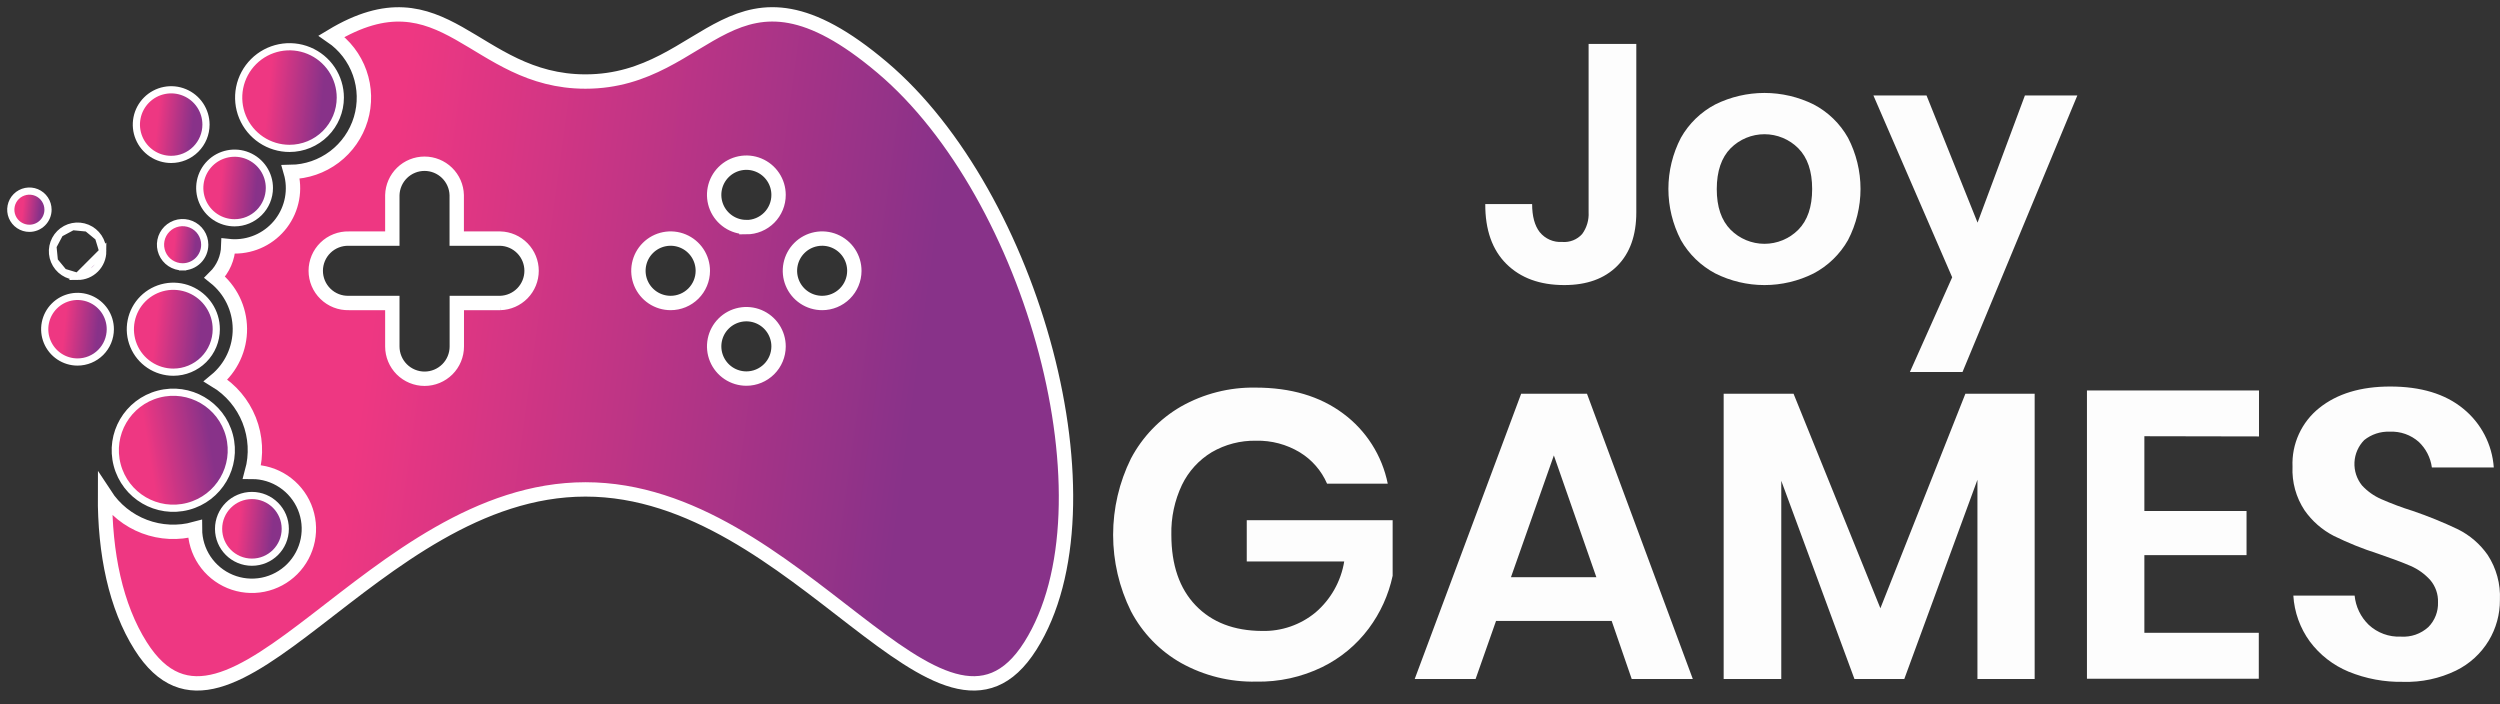 <svg width="174" height="49" viewBox="0 0 174 49" fill="none" xmlns="http://www.w3.org/2000/svg">
<rect x="0" y="0" width="174" height="49" fill="#333333" stroke="none"/>
<path d="M14.25 17.032C14.25 16.727 14.16 16.43 13.991 16.177C13.822 15.923 13.581 15.726 13.299 15.61C13.018 15.493 12.708 15.463 12.409 15.522C12.111 15.582 11.836 15.729 11.621 15.944C11.406 16.16 11.259 16.434 11.2 16.733C11.141 17.032 11.172 17.341 11.289 17.623C11.405 17.904 11.603 18.144 11.857 18.313C12.11 18.482 12.408 18.572 12.712 18.572M14.25 17.032C14.251 17.234 14.211 17.434 14.134 17.621C14.057 17.808 13.943 17.978 13.8 18.121C13.658 18.264 13.488 18.377 13.301 18.455C13.115 18.532 12.915 18.572 12.712 18.572M14.25 17.032C14.25 17.032 14.25 17.032 14.25 17.032L14 17.032L14.25 17.032ZM12.712 18.572C12.712 18.572 12.712 18.572 12.712 18.572V18.322L12.713 18.572C12.713 18.572 12.712 18.572 12.712 18.572Z" fill="url(#paint0_linear_108_611)" stroke="white" stroke-width="0.5"/>
<path d="M18.749 13.085V13.085C18.75 12.606 18.608 12.137 18.342 11.738C18.076 11.34 17.697 11.029 17.255 10.845C16.812 10.661 16.325 10.613 15.855 10.707C15.384 10.8 14.953 11.03 14.614 11.369C14.275 11.708 14.044 12.14 13.95 12.61C13.856 13.08 13.904 13.567 14.088 14.01C14.271 14.453 14.582 14.831 14.98 15.098C15.379 15.364 15.847 15.506 16.326 15.506H16.326C16.969 15.506 17.584 15.25 18.038 14.797C18.493 14.343 18.748 13.727 18.749 13.085Z" fill="url(#paint1_linear_108_611)" stroke="white" stroke-width="0.5"/>
<path d="M14.337 8.672C14.337 8.193 14.195 7.724 13.929 7.326C13.662 6.927 13.284 6.617 12.841 6.434C12.399 6.25 11.912 6.202 11.441 6.296C10.972 6.389 10.54 6.62 10.201 6.959C9.862 7.298 9.631 7.729 9.538 8.199C9.444 8.669 9.492 9.157 9.676 9.599C9.859 10.042 10.17 10.42 10.568 10.687C10.966 10.953 11.435 11.095 11.914 11.095C12.232 11.095 12.547 11.032 12.841 10.911C13.135 10.789 13.402 10.61 13.627 10.385C13.852 10.16 14.031 9.893 14.153 9.599C14.274 9.305 14.337 8.99 14.337 8.672Z" fill="url(#paint2_linear_108_611)" stroke="white" stroke-width="0.5"/>
<path d="M23.686 6.792C23.686 6.093 23.479 5.409 23.091 4.827C22.702 4.245 22.15 3.791 21.503 3.523C20.857 3.255 20.146 3.185 19.46 3.321C18.773 3.458 18.143 3.794 17.648 4.289C17.153 4.784 16.816 5.414 16.679 6.1C16.543 6.786 16.613 7.498 16.88 8.144C17.148 8.791 17.602 9.343 18.183 9.732C18.765 10.121 19.449 10.328 20.149 10.328C21.087 10.328 21.986 9.956 22.649 9.293C23.313 8.63 23.686 7.73 23.686 6.792Z" fill="url(#paint3_linear_108_611)" stroke="white" stroke-width="0.5"/>
<path d="M7.678 22.915C7.678 22.464 7.544 22.022 7.294 21.646C7.043 21.271 6.687 20.978 6.27 20.805C5.853 20.632 5.394 20.586 4.951 20.674C4.508 20.762 4.101 20.979 3.782 21.299C3.462 21.618 3.245 22.024 3.156 22.467C3.068 22.91 3.113 23.369 3.286 23.786C3.459 24.204 3.751 24.56 4.127 24.811C4.502 25.062 4.943 25.196 5.395 25.196C6 25.196 6.58 24.956 7.008 24.528C7.436 24.1 7.677 23.52 7.678 22.915Z" fill="url(#paint4_linear_108_611)" stroke="white" stroke-width="0.5"/>
<path d="M6.856 16.516C7.048 16.803 7.151 17.142 7.151 17.488L6.856 16.516ZM6.856 16.516C6.663 16.228 6.39 16.003 6.07 15.871M6.856 16.516L6.07 15.871M6.07 15.871C5.75 15.739 5.398 15.704 5.058 15.772M6.07 15.871L5.058 15.772M5.058 15.772C4.719 15.839 4.407 16.006 4.162 16.251M5.058 15.772L4.162 16.251M4.162 16.251C3.918 16.496 3.751 16.808 3.684 17.148M4.162 16.251L3.684 17.148M3.684 17.148C3.616 17.488 3.651 17.84 3.784 18.159M3.684 17.148L3.784 18.159M3.784 18.159C3.917 18.479 4.142 18.752 4.43 18.944M3.784 18.159L4.43 18.944M4.43 18.944C4.718 19.136 5.056 19.239 5.402 19.238L4.43 18.944ZM5.402 19.238C5.632 19.238 5.859 19.193 6.072 19.105C6.284 19.017 6.477 18.888 6.639 18.726C6.802 18.563 6.93 18.37 7.018 18.158C7.106 17.945 7.151 17.718 7.151 17.488L5.402 19.238Z" fill="url(#paint5_linear_108_611)" stroke="white" stroke-width="0.5"/>
<path d="M3.342 14.595C3.342 14.338 3.266 14.088 3.123 13.874C2.981 13.661 2.778 13.495 2.541 13.397C2.304 13.299 2.044 13.274 1.792 13.324C1.541 13.374 1.31 13.498 1.129 13.679C0.948 13.86 0.824 14.091 0.775 14.343C0.725 14.594 0.751 14.855 0.849 15.092C0.948 15.329 1.114 15.531 1.327 15.673C1.541 15.815 1.791 15.891 2.048 15.89C2.391 15.89 2.72 15.753 2.963 15.51C3.205 15.267 3.342 14.938 3.342 14.595Z" fill="url(#paint6_linear_108_611)" stroke="white" stroke-width="0.5"/>
<path d="M13.088 35.242C15.245 34.675 16.533 32.467 15.966 30.31C15.399 28.153 13.191 26.864 11.034 27.431C8.878 27.998 7.589 30.206 8.156 32.363C8.723 34.52 10.931 35.809 13.088 35.242Z" fill="url(#paint7_linear_108_611)" stroke="white" stroke-width="0.5"/>
<path d="M17.534 39.128C18.816 39.128 19.855 38.089 19.855 36.807C19.855 35.525 18.816 34.486 17.534 34.486C16.252 34.486 15.213 35.525 15.213 36.807C15.213 38.089 16.252 39.128 17.534 39.128Z" fill="url(#paint8_linear_108_611)" stroke="white" stroke-width="0.5"/>
<path d="M15.053 22.915V22.915C15.054 22.324 14.879 21.745 14.55 21.253C14.222 20.761 13.755 20.378 13.209 20.151C12.662 19.924 12.061 19.865 11.481 19.98C10.901 20.095 10.368 20.38 9.949 20.797C9.531 21.215 9.246 21.748 9.13 22.328C9.014 22.908 9.073 23.509 9.299 24.056C9.525 24.603 9.908 25.07 10.4 25.399C10.892 25.728 11.47 25.903 12.061 25.904H12.061C12.854 25.904 13.615 25.589 14.176 25.029C14.737 24.468 15.052 23.708 15.053 22.915Z" fill="url(#paint9_linear_108_611)" stroke="white" stroke-width="0.5"/>
<mask id="path-11-outside-1_108_611" maskUnits="userSpaceOnUse" x="6.308" y="0" width="69" height="49" fill="black">
<rect fill="white" x="6.308" width="69" height="49"/>
<path d="M61.407 4.702C50.925 -4.162 49.45 5.675 40.749 5.675C32.95 5.675 30.955 -2.226 23.077 2.521C23.983 3.142 24.669 4.035 25.034 5.071C25.4 6.107 25.426 7.232 25.11 8.284C24.793 9.336 24.15 10.261 23.274 10.923C22.397 11.585 21.333 11.952 20.234 11.969C20.409 12.574 20.44 13.211 20.326 13.83C20.212 14.45 19.955 15.034 19.576 15.537C19.197 16.039 18.706 16.447 18.142 16.727C17.578 17.007 16.956 17.152 16.327 17.15C16.181 17.15 16.035 17.142 15.89 17.126C15.867 17.943 15.53 18.72 14.948 19.294C15.487 19.723 15.924 20.267 16.227 20.886C16.529 21.505 16.689 22.184 16.696 22.873C16.702 23.562 16.554 24.244 16.263 24.868C15.972 25.493 15.545 26.044 15.013 26.483C16.069 27.124 16.886 28.091 17.342 29.239C17.797 30.387 17.866 31.652 17.538 32.842C18.322 32.843 19.088 33.076 19.739 33.512C20.391 33.949 20.898 34.568 21.198 35.292C21.497 36.016 21.575 36.813 21.422 37.582C21.269 38.35 20.891 39.056 20.337 39.611C19.783 40.165 19.077 40.542 18.308 40.696C17.54 40.849 16.743 40.771 16.018 40.471C15.294 40.172 14.675 39.664 14.239 39.013C13.803 38.362 13.57 37.596 13.569 36.812C12.409 37.132 11.177 37.074 10.052 36.648C8.926 36.222 7.965 35.449 7.308 34.441C7.286 38.521 8.056 42.208 9.786 44.952C15.927 54.69 25.924 34.063 40.749 34.063C55.574 34.063 65.568 54.69 71.714 44.952C77.859 35.215 71.891 13.568 61.407 4.702ZM34.823 21.088H31.794V24.117C31.794 24.712 31.558 25.283 31.137 25.704C30.716 26.124 30.145 26.361 29.55 26.361C28.955 26.361 28.384 26.124 27.963 25.704C27.543 25.283 27.306 24.712 27.306 24.117V21.088H24.277C23.978 21.096 23.68 21.044 23.401 20.935C23.122 20.826 22.868 20.662 22.654 20.453C22.439 20.244 22.269 19.995 22.152 19.719C22.036 19.443 21.976 19.147 21.976 18.847C21.976 18.548 22.036 18.252 22.152 17.976C22.269 17.7 22.439 17.45 22.654 17.241C22.868 17.032 23.122 16.869 23.401 16.76C23.68 16.651 23.978 16.599 24.277 16.607H27.306V13.577C27.322 12.993 27.565 12.439 27.983 12.031C28.402 11.624 28.963 11.396 29.547 11.396C30.131 11.396 30.692 11.624 31.111 12.031C31.529 12.439 31.772 12.993 31.788 13.577V16.607H34.817C35.401 16.622 35.955 16.865 36.363 17.284C36.77 17.702 36.998 18.263 36.998 18.847C36.998 19.431 36.77 19.992 36.363 20.411C35.955 20.829 35.401 21.072 34.817 21.088H34.823ZM46.676 21.088C46.232 21.088 45.798 20.957 45.429 20.71C45.06 20.464 44.773 20.113 44.603 19.703C44.434 19.293 44.39 18.842 44.477 18.407C44.564 17.971 44.778 17.572 45.093 17.259C45.407 16.945 45.807 16.733 46.243 16.647C46.678 16.561 47.129 16.607 47.539 16.778C47.948 16.949 48.298 17.238 48.543 17.608C48.788 17.978 48.918 18.412 48.916 18.856C48.914 19.449 48.677 20.016 48.257 20.435C47.837 20.853 47.269 21.088 46.676 21.088ZM51.948 26.349C51.505 26.349 51.071 26.218 50.702 25.971C50.333 25.725 50.045 25.374 49.876 24.964C49.706 24.554 49.662 24.103 49.749 23.668C49.836 23.232 50.05 22.833 50.365 22.52C50.679 22.206 51.079 21.994 51.515 21.908C51.95 21.822 52.401 21.868 52.811 22.039C53.22 22.21 53.57 22.499 53.815 22.869C54.06 23.239 54.19 23.673 54.188 24.117C54.186 24.709 53.949 25.277 53.529 25.695C53.109 26.113 52.541 26.349 51.948 26.349ZM51.948 15.805C51.505 15.805 51.072 15.674 50.703 15.428C50.334 15.181 50.046 14.832 49.876 14.422C49.706 14.012 49.662 13.562 49.748 13.127C49.834 12.692 50.048 12.292 50.361 11.979C50.675 11.665 51.074 11.451 51.509 11.365C51.944 11.278 52.395 11.322 52.804 11.492C53.214 11.662 53.564 11.949 53.81 12.318C54.057 12.686 54.188 13.12 54.188 13.563C54.189 13.858 54.132 14.15 54.02 14.422C53.907 14.695 53.743 14.943 53.535 15.152C53.327 15.36 53.079 15.526 52.807 15.639C52.535 15.752 52.243 15.811 51.948 15.811V15.805ZM57.221 21.088C56.777 21.088 56.343 20.956 55.974 20.709C55.605 20.463 55.318 20.112 55.149 19.702C54.979 19.292 54.936 18.841 55.023 18.406C55.11 17.971 55.325 17.571 55.639 17.258C55.953 16.945 56.354 16.732 56.789 16.647C57.225 16.561 57.676 16.607 58.085 16.778C58.494 16.949 58.844 17.238 59.089 17.608C59.334 17.978 59.464 18.412 59.462 18.856C59.46 19.449 59.223 20.017 58.803 20.435C58.382 20.854 57.813 21.088 57.221 21.088Z"/>
</mask>
<path d="M61.407 4.702C50.925 -4.162 49.45 5.675 40.749 5.675C32.95 5.675 30.955 -2.226 23.077 2.521C23.983 3.142 24.669 4.035 25.034 5.071C25.4 6.107 25.426 7.232 25.11 8.284C24.793 9.336 24.15 10.261 23.274 10.923C22.397 11.585 21.333 11.952 20.234 11.969C20.409 12.574 20.44 13.211 20.326 13.83C20.212 14.45 19.955 15.034 19.576 15.537C19.197 16.039 18.706 16.447 18.142 16.727C17.578 17.007 16.956 17.152 16.327 17.15C16.181 17.15 16.035 17.142 15.89 17.126C15.867 17.943 15.53 18.72 14.948 19.294C15.487 19.723 15.924 20.267 16.227 20.886C16.529 21.505 16.689 22.184 16.696 22.873C16.702 23.562 16.554 24.244 16.263 24.868C15.972 25.493 15.545 26.044 15.013 26.483C16.069 27.124 16.886 28.091 17.342 29.239C17.797 30.387 17.866 31.652 17.538 32.842C18.322 32.843 19.088 33.076 19.739 33.512C20.391 33.949 20.898 34.568 21.198 35.292C21.497 36.016 21.575 36.813 21.422 37.582C21.269 38.35 20.891 39.056 20.337 39.611C19.783 40.165 19.077 40.542 18.308 40.696C17.54 40.849 16.743 40.771 16.018 40.471C15.294 40.172 14.675 39.664 14.239 39.013C13.803 38.362 13.57 37.596 13.569 36.812C12.409 37.132 11.177 37.074 10.052 36.648C8.926 36.222 7.965 35.449 7.308 34.441C7.286 38.521 8.056 42.208 9.786 44.952C15.927 54.69 25.924 34.063 40.749 34.063C55.574 34.063 65.568 54.69 71.714 44.952C77.859 35.215 71.891 13.568 61.407 4.702ZM34.823 21.088H31.794V24.117C31.794 24.712 31.558 25.283 31.137 25.704C30.716 26.124 30.145 26.361 29.55 26.361C28.955 26.361 28.384 26.124 27.963 25.704C27.543 25.283 27.306 24.712 27.306 24.117V21.088H24.277C23.978 21.096 23.68 21.044 23.401 20.935C23.122 20.826 22.868 20.662 22.654 20.453C22.439 20.244 22.269 19.995 22.152 19.719C22.036 19.443 21.976 19.147 21.976 18.847C21.976 18.548 22.036 18.252 22.152 17.976C22.269 17.7 22.439 17.45 22.654 17.241C22.868 17.032 23.122 16.869 23.401 16.76C23.68 16.651 23.978 16.599 24.277 16.607H27.306V13.577C27.322 12.993 27.565 12.439 27.983 12.031C28.402 11.624 28.963 11.396 29.547 11.396C30.131 11.396 30.692 11.624 31.111 12.031C31.529 12.439 31.772 12.993 31.788 13.577V16.607H34.817C35.401 16.622 35.955 16.865 36.363 17.284C36.77 17.702 36.998 18.263 36.998 18.847C36.998 19.431 36.77 19.992 36.363 20.411C35.955 20.829 35.401 21.072 34.817 21.088H34.823ZM46.676 21.088C46.232 21.088 45.798 20.957 45.429 20.71C45.06 20.464 44.773 20.113 44.603 19.703C44.434 19.293 44.39 18.842 44.477 18.407C44.564 17.971 44.778 17.572 45.093 17.259C45.407 16.945 45.807 16.733 46.243 16.647C46.678 16.561 47.129 16.607 47.539 16.778C47.948 16.949 48.298 17.238 48.543 17.608C48.788 17.978 48.918 18.412 48.916 18.856C48.914 19.449 48.677 20.016 48.257 20.435C47.837 20.853 47.269 21.088 46.676 21.088ZM51.948 26.349C51.505 26.349 51.071 26.218 50.702 25.971C50.333 25.725 50.045 25.374 49.876 24.964C49.706 24.554 49.662 24.103 49.749 23.668C49.836 23.232 50.05 22.833 50.365 22.52C50.679 22.206 51.079 21.994 51.515 21.908C51.95 21.822 52.401 21.868 52.811 22.039C53.22 22.21 53.57 22.499 53.815 22.869C54.06 23.239 54.19 23.673 54.188 24.117C54.186 24.709 53.949 25.277 53.529 25.695C53.109 26.113 52.541 26.349 51.948 26.349ZM51.948 15.805C51.505 15.805 51.072 15.674 50.703 15.428C50.334 15.181 50.046 14.832 49.876 14.422C49.706 14.012 49.662 13.562 49.748 13.127C49.834 12.692 50.048 12.292 50.361 11.979C50.675 11.665 51.074 11.451 51.509 11.365C51.944 11.278 52.395 11.322 52.804 11.492C53.214 11.662 53.564 11.949 53.81 12.318C54.057 12.686 54.188 13.12 54.188 13.563C54.189 13.858 54.132 14.15 54.02 14.422C53.907 14.695 53.743 14.943 53.535 15.152C53.327 15.36 53.079 15.526 52.807 15.639C52.535 15.752 52.243 15.811 51.948 15.811V15.805ZM57.221 21.088C56.777 21.088 56.343 20.956 55.974 20.709C55.605 20.463 55.318 20.112 55.149 19.702C54.979 19.292 54.936 18.841 55.023 18.406C55.11 17.971 55.325 17.571 55.639 17.258C55.953 16.945 56.354 16.732 56.789 16.647C57.225 16.561 57.676 16.607 58.085 16.778C58.494 16.949 58.844 17.238 59.089 17.608C59.334 17.978 59.464 18.412 59.462 18.856C59.46 19.449 59.223 20.017 58.803 20.435C58.382 20.854 57.813 21.088 57.221 21.088Z" fill="url(#paint10_linear_108_611)"/>
<path d="M61.407 4.702C50.925 -4.162 49.45 5.675 40.749 5.675C32.95 5.675 30.955 -2.226 23.077 2.521C23.983 3.142 24.669 4.035 25.034 5.071C25.4 6.107 25.426 7.232 25.11 8.284C24.793 9.336 24.15 10.261 23.274 10.923C22.397 11.585 21.333 11.952 20.234 11.969C20.409 12.574 20.44 13.211 20.326 13.83C20.212 14.45 19.955 15.034 19.576 15.537C19.197 16.039 18.706 16.447 18.142 16.727C17.578 17.007 16.956 17.152 16.327 17.15C16.181 17.15 16.035 17.142 15.89 17.126C15.867 17.943 15.53 18.72 14.948 19.294C15.487 19.723 15.924 20.267 16.227 20.886C16.529 21.505 16.689 22.184 16.696 22.873C16.702 23.562 16.554 24.244 16.263 24.868C15.972 25.493 15.545 26.044 15.013 26.483C16.069 27.124 16.886 28.091 17.342 29.239C17.797 30.387 17.866 31.652 17.538 32.842C18.322 32.843 19.088 33.076 19.739 33.512C20.391 33.949 20.898 34.568 21.198 35.292C21.497 36.016 21.575 36.813 21.422 37.582C21.269 38.35 20.891 39.056 20.337 39.611C19.783 40.165 19.077 40.542 18.308 40.696C17.54 40.849 16.743 40.771 16.018 40.471C15.294 40.172 14.675 39.664 14.239 39.013C13.803 38.362 13.57 37.596 13.569 36.812C12.409 37.132 11.177 37.074 10.052 36.648C8.926 36.222 7.965 35.449 7.308 34.441C7.286 38.521 8.056 42.208 9.786 44.952C15.927 54.69 25.924 34.063 40.749 34.063C55.574 34.063 65.568 54.69 71.714 44.952C77.859 35.215 71.891 13.568 61.407 4.702ZM34.823 21.088H31.794V24.117C31.794 24.712 31.558 25.283 31.137 25.704C30.716 26.124 30.145 26.361 29.55 26.361C28.955 26.361 28.384 26.124 27.963 25.704C27.543 25.283 27.306 24.712 27.306 24.117V21.088H24.277C23.978 21.096 23.68 21.044 23.401 20.935C23.122 20.826 22.868 20.662 22.654 20.453C22.439 20.244 22.269 19.995 22.152 19.719C22.036 19.443 21.976 19.147 21.976 18.847C21.976 18.548 22.036 18.252 22.152 17.976C22.269 17.7 22.439 17.45 22.654 17.241C22.868 17.032 23.122 16.869 23.401 16.76C23.68 16.651 23.978 16.599 24.277 16.607H27.306V13.577C27.322 12.993 27.565 12.439 27.983 12.031C28.402 11.624 28.963 11.396 29.547 11.396C30.131 11.396 30.692 11.624 31.111 12.031C31.529 12.439 31.772 12.993 31.788 13.577V16.607H34.817C35.401 16.622 35.955 16.865 36.363 17.284C36.77 17.702 36.998 18.263 36.998 18.847C36.998 19.431 36.77 19.992 36.363 20.411C35.955 20.829 35.401 21.072 34.817 21.088H34.823ZM46.676 21.088C46.232 21.088 45.798 20.957 45.429 20.71C45.06 20.464 44.773 20.113 44.603 19.703C44.434 19.293 44.39 18.842 44.477 18.407C44.564 17.971 44.778 17.572 45.093 17.259C45.407 16.945 45.807 16.733 46.243 16.647C46.678 16.561 47.129 16.607 47.539 16.778C47.948 16.949 48.298 17.238 48.543 17.608C48.788 17.978 48.918 18.412 48.916 18.856C48.914 19.449 48.677 20.016 48.257 20.435C47.837 20.853 47.269 21.088 46.676 21.088ZM51.948 26.349C51.505 26.349 51.071 26.218 50.702 25.971C50.333 25.725 50.045 25.374 49.876 24.964C49.706 24.554 49.662 24.103 49.749 23.668C49.836 23.232 50.05 22.833 50.365 22.52C50.679 22.206 51.079 21.994 51.515 21.908C51.95 21.822 52.401 21.868 52.811 22.039C53.22 22.21 53.57 22.499 53.815 22.869C54.06 23.239 54.19 23.673 54.188 24.117C54.186 24.709 53.949 25.277 53.529 25.695C53.109 26.113 52.541 26.349 51.948 26.349ZM51.948 15.805C51.505 15.805 51.072 15.674 50.703 15.428C50.334 15.181 50.046 14.832 49.876 14.422C49.706 14.012 49.662 13.562 49.748 13.127C49.834 12.692 50.048 12.292 50.361 11.979C50.675 11.665 51.074 11.451 51.509 11.365C51.944 11.278 52.395 11.322 52.804 11.492C53.214 11.662 53.564 11.949 53.81 12.318C54.057 12.686 54.188 13.12 54.188 13.563C54.189 13.858 54.132 14.15 54.02 14.422C53.907 14.695 53.743 14.943 53.535 15.152C53.327 15.36 53.079 15.526 52.807 15.639C52.535 15.752 52.243 15.811 51.948 15.811V15.805ZM57.221 21.088C56.777 21.088 56.343 20.956 55.974 20.709C55.605 20.463 55.318 20.112 55.149 19.702C54.979 19.292 54.936 18.841 55.023 18.406C55.11 17.971 55.325 17.571 55.639 17.258C55.953 16.945 56.354 16.732 56.789 16.647C57.225 16.561 57.676 16.607 58.085 16.778C58.494 16.949 58.844 17.238 59.089 17.608C59.334 17.978 59.464 18.412 59.462 18.856C59.46 19.449 59.223 20.017 58.803 20.435C58.382 20.854 57.813 21.088 57.221 21.088Z" stroke="white" mask="url(#path-11-outside-1_108_611)"/>
<path d="M113.887 3.056V14.78C113.887 16.381 113.443 17.624 112.557 18.511C111.67 19.398 110.442 19.841 108.872 19.841C107.177 19.841 105.835 19.351 104.846 18.37C103.858 17.389 103.367 16 103.375 14.203H106.636C106.636 15.05 106.812 15.704 107.165 16.157C107.353 16.388 107.593 16.57 107.865 16.689C108.137 16.808 108.434 16.859 108.731 16.84C108.989 16.861 109.249 16.822 109.491 16.726C109.732 16.63 109.947 16.48 110.12 16.286C110.44 15.847 110.598 15.31 110.567 14.768V3.056H113.887Z" fill="#FDFDFD"/>
<path d="M126.232 7.27C127.235 7.796 128.065 8.601 128.621 9.589C129.193 10.688 129.492 11.91 129.492 13.149C129.492 14.389 129.193 15.611 128.621 16.71C128.062 17.695 127.233 18.5 126.232 19.029C125.169 19.563 123.996 19.841 122.806 19.841C121.617 19.841 120.444 19.563 119.381 19.029C118.38 18.499 117.551 17.695 116.991 16.71C116.419 15.611 116.12 14.389 116.12 13.149C116.12 11.91 116.419 10.688 116.991 9.589C117.548 8.602 118.378 7.797 119.381 7.27C120.446 6.743 121.618 6.469 122.806 6.469C123.994 6.469 125.166 6.743 126.232 7.27ZM120.452 10.319C119.81 10.972 119.489 11.917 119.487 13.155C119.485 14.393 119.806 15.339 120.452 15.992C120.761 16.302 121.128 16.547 121.532 16.715C121.936 16.883 122.369 16.969 122.806 16.969C123.244 16.969 123.677 16.883 124.081 16.715C124.485 16.547 124.852 16.302 125.16 15.992C125.804 15.343 126.126 14.397 126.126 13.155C126.126 11.914 125.804 10.968 125.16 10.319C124.852 10.009 124.485 9.763 124.081 9.596C123.677 9.428 123.244 9.342 122.806 9.342C122.369 9.342 121.936 9.428 121.532 9.596C121.128 9.763 120.761 10.009 120.452 10.319Z" fill="#FDFDFD"/>
<path d="M134.086 6.643L137.638 15.495L140.934 6.643H144.583L136.59 25.892H132.929L135.872 19.3L130.39 6.646L134.086 6.643Z" fill="#FDFDFD"/>
<path d="M93.486 28.783C95.088 29.969 96.192 31.707 96.587 33.661H92.363C91.972 32.758 91.311 31.998 90.471 31.485C89.55 30.928 88.489 30.647 87.414 30.674C86.336 30.654 85.274 30.93 84.342 31.471C83.444 32.012 82.723 32.803 82.266 33.746C81.753 34.83 81.499 36.018 81.526 37.216C81.526 39.321 82.09 40.961 83.218 42.137C84.347 43.312 85.887 43.905 87.84 43.914C89.191 43.947 90.508 43.492 91.552 42.634C92.62 41.724 93.331 40.464 93.557 39.079H86.774V36.206H96.928V40.075C96.644 41.403 96.076 42.655 95.264 43.744C94.413 44.885 93.301 45.807 92.021 46.432C90.592 47.127 89.017 47.473 87.428 47.441C85.604 47.479 83.803 47.033 82.209 46.147C80.719 45.304 79.504 44.048 78.71 42.531C77.896 40.882 77.473 39.066 77.473 37.227C77.473 35.387 77.896 33.572 78.71 31.922C79.507 30.409 80.714 29.152 82.194 28.296C83.776 27.401 85.568 26.945 87.385 26.977C89.841 26.977 91.874 27.579 93.486 28.783Z" fill="#FDFDFD"/>
<path d="M112.173 43.218H104.124L102.702 47.257H98.464L105.873 27.403H110.453L117.819 47.257H113.567L112.173 43.218ZM111.107 40.174L108.149 31.698L105.162 40.174H111.107Z" fill="#FDFDFD"/>
<path d="M141.612 27.403V47.257H137.63V33.391L132.539 47.257H129.069L123.977 33.462V47.257H119.967V27.403H124.831L130.875 42.336L136.791 27.403H141.612Z" fill="#FDFDFD"/>
<path d="M149.248 30.361V35.566H156.359V38.638H149.248V44.042H157.212V47.242H145.252V27.176H157.226V30.376L149.248 30.361Z" fill="#FDFDFD"/>
<path d="M173.212 44.597C172.667 45.492 171.878 46.213 170.936 46.673C169.794 47.226 168.535 47.494 167.267 47.456C165.961 47.483 164.664 47.24 163.456 46.745C162.388 46.302 161.46 45.58 160.768 44.654C160.086 43.72 159.686 42.609 159.616 41.454H163.882C163.957 42.227 164.305 42.948 164.864 43.488C165.163 43.766 165.514 43.982 165.898 44.123C166.281 44.264 166.688 44.327 167.096 44.309C167.445 44.333 167.795 44.286 168.125 44.172C168.455 44.057 168.758 43.876 169.016 43.641C169.239 43.415 169.413 43.145 169.528 42.849C169.643 42.553 169.697 42.237 169.685 41.92C169.705 41.354 169.512 40.801 169.144 40.37C168.764 39.949 168.299 39.615 167.779 39.389C167.227 39.151 166.468 38.867 165.504 38.535C164.45 38.2 163.424 37.786 162.432 37.298C161.62 36.879 160.922 36.269 160.398 35.52C159.803 34.62 159.51 33.555 159.559 32.477C159.526 31.698 159.678 30.922 160.002 30.213C160.326 29.504 160.812 28.881 161.422 28.395C162.664 27.4 164.309 26.902 166.357 26.902C168.49 26.902 170.183 27.414 171.434 28.438C172.052 28.938 172.56 29.559 172.927 30.264C173.294 30.969 173.512 31.741 173.567 32.534H169.258C169.166 31.855 168.845 31.228 168.348 30.756C167.793 30.265 167.069 30.01 166.329 30.045C165.685 30.019 165.054 30.226 164.551 30.628C164.142 31.043 163.9 31.595 163.871 32.177C163.842 32.759 164.029 33.331 164.394 33.785C164.769 34.192 165.224 34.517 165.731 34.738C166.45 35.054 167.186 35.329 167.936 35.563C169.007 35.928 170.056 36.356 171.079 36.843C171.903 37.254 172.612 37.865 173.141 38.621C173.747 39.548 174.045 40.643 173.994 41.749C174.001 42.753 173.73 43.738 173.212 44.597Z" fill="#FDFDFD"/>
<defs>
<linearGradient id="paint0_linear_108_611" x1="12.137" y1="16.935" x2="13.609" y2="17.076" gradientUnits="userSpaceOnUse">
<stop stop-color="#EE3782"/>
<stop offset="1" stop-color="#883289"/>
</linearGradient>
<linearGradient id="paint1_linear_108_611" x1="15.36" y1="12.919" x2="17.84" y2="13.157" gradientUnits="userSpaceOnUse">
<stop stop-color="#EE3782"/>
<stop offset="1" stop-color="#883289"/>
</linearGradient>
<linearGradient id="paint2_linear_108_611" x1="10.948" y1="8.508" x2="13.428" y2="8.746" gradientUnits="userSpaceOnUse">
<stop stop-color="#EE3782"/>
<stop offset="1" stop-color="#883289"/>
</linearGradient>
<linearGradient id="paint3_linear_108_611" x1="18.687" y1="6.542" x2="22.439" y2="6.902" gradientUnits="userSpaceOnUse">
<stop stop-color="#EE3782"/>
<stop offset="1" stop-color="#883289"/>
</linearGradient>
<linearGradient id="paint4_linear_108_611" x1="4.491" y1="22.76" x2="6.811" y2="22.982" gradientUnits="userSpaceOnUse">
<stop stop-color="#EE3782"/>
<stop offset="1" stop-color="#883289"/>
</linearGradient>
<linearGradient id="paint5_linear_108_611" x1="4.734" y1="17.375" x2="6.446" y2="17.539" gradientUnits="userSpaceOnUse">
<stop stop-color="#EE3782"/>
<stop offset="1" stop-color="#883289"/>
</linearGradient>
<linearGradient id="paint6_linear_108_611" x1="1.581" y1="14.515" x2="2.774" y2="14.63" gradientUnits="userSpaceOnUse">
<stop stop-color="#EE3782"/>
<stop offset="1" stop-color="#883289"/>
</linearGradient>
<linearGradient id="paint7_linear_108_611" x1="10.36" y1="31.488" x2="14.646" y2="30.79" gradientUnits="userSpaceOnUse">
<stop stop-color="#EE3782"/>
<stop offset="1" stop-color="#883289"/>
</linearGradient>
<linearGradient id="paint8_linear_108_611" x1="16.613" y1="36.651" x2="18.976" y2="36.877" gradientUnits="userSpaceOnUse">
<stop stop-color="#EE3782"/>
<stop offset="1" stop-color="#883289"/>
</linearGradient>
<linearGradient id="paint9_linear_108_611" x1="10.844" y1="22.706" x2="13.972" y2="23.006" gradientUnits="userSpaceOnUse">
<stop stop-color="#EE3782"/>
<stop offset="1" stop-color="#883289"/>
</linearGradient>
<linearGradient id="paint10_linear_108_611" x1="25.882" y1="22.522" x2="63.681" y2="27.733" gradientUnits="userSpaceOnUse">
<stop stop-color="#EE3782"/>
<stop offset="1" stop-color="#883289"/>
</linearGradient>
</defs>
</svg>
